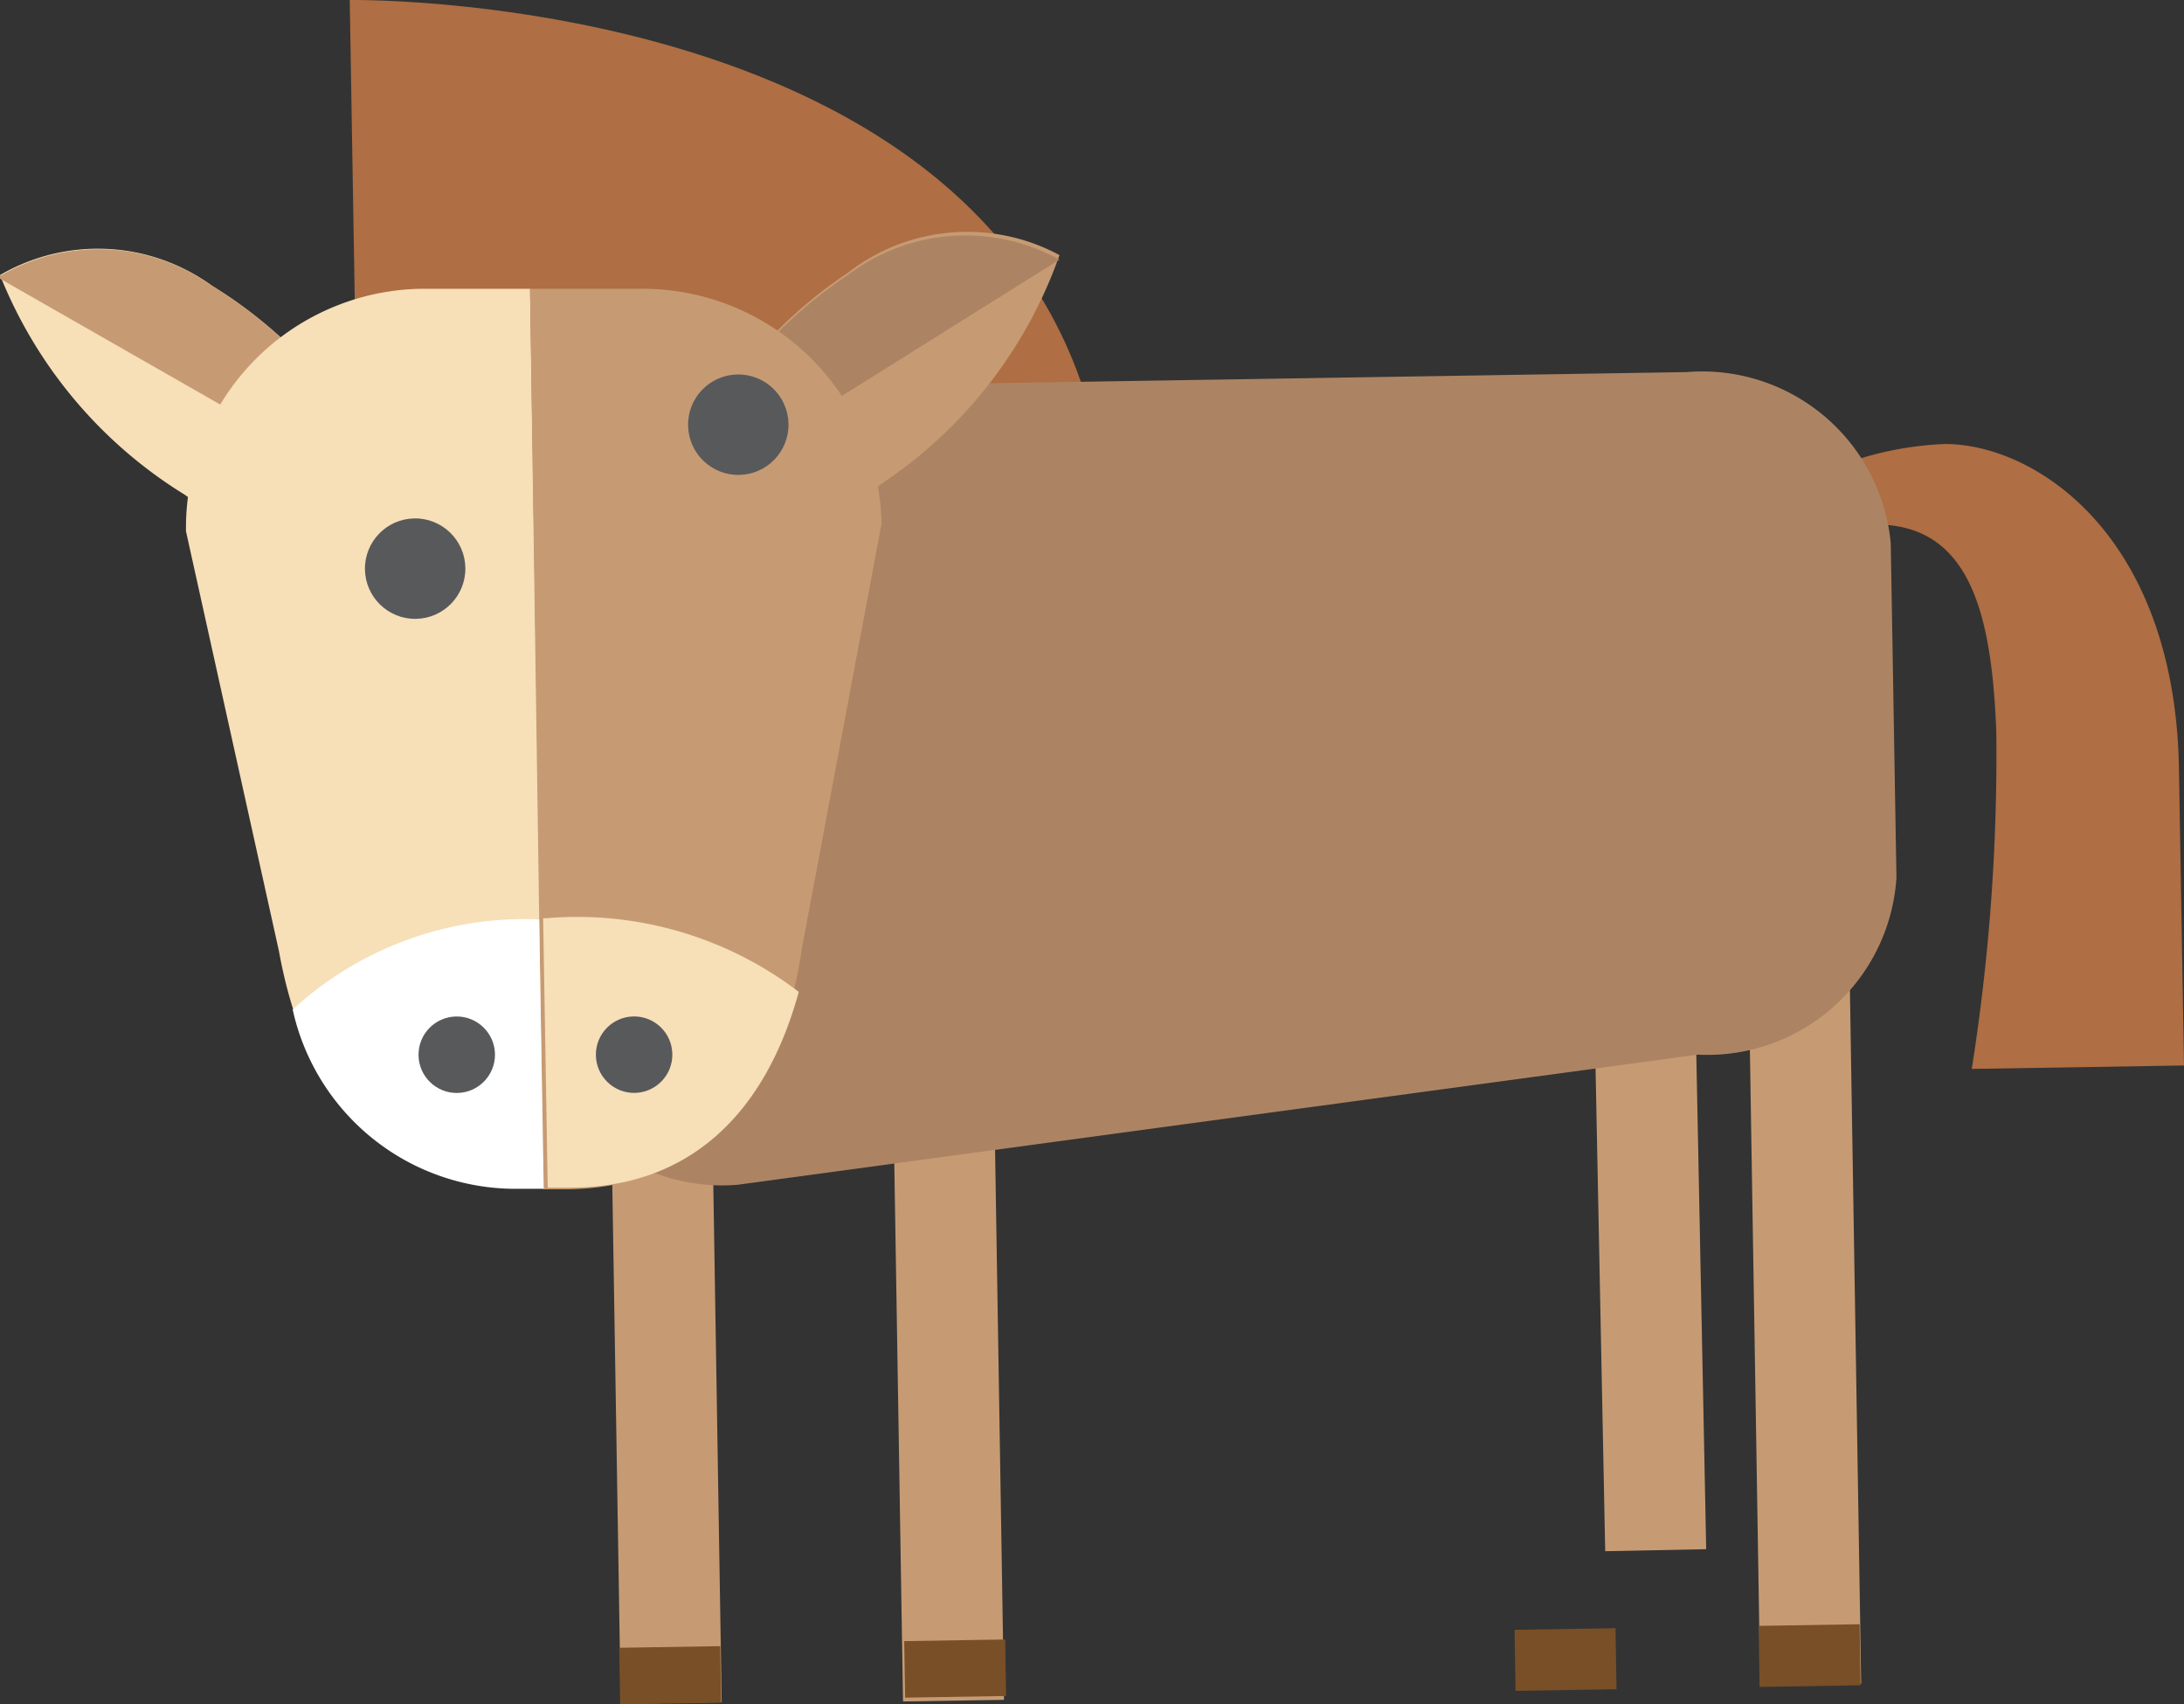 <svg id="图层_1" data-name="图层 1" xmlns="http://www.w3.org/2000/svg" viewBox="0 0 38.28 29.86"><rect x="0" y="0" width="38.28" height="29.86" fill="#333333" stroke="none"/><defs><style>.cls-1{fill:#af6e43;}.cls-2{fill:#c69b73;}.cls-3{fill:#784f27;}.cls-4{fill:#ad8463;}.cls-5{fill:#f7dfb8;}.cls-6{fill:#58595b;}.cls-7{fill:#fff;}</style></defs><path class="cls-1" d="M673.73,375.32a5.83,5.83,0,0,1,2.84-.87c1.57,0,4,1.57,4.1,5.61l.09,5.28-3.72.06a35.2,35.2,0,0,0,.43-5.9c-.1-2.67-.71-4.42-3.72-3.29S673.73,375.32,673.73,375.32Z" transform="translate(-642.48 -366.67)"/><path class="cls-1" d="M648.72,373.24l-.11-6.57s13.14-.21,13.3,9.55S648.79,377.46,648.72,373.24Z" transform="translate(-642.48 -366.67)"/><rect class="cls-2" x="658.23" y="384.89" width="1.77" height="11.54" transform="translate(-648.75 -355.88) rotate(-0.93)"/><rect class="cls-2" x="653.24" y="382.55" width="1.77" height="13.96" transform="translate(-648.71 -356) rotate(-0.93)"/><rect class="cls-3" x="653.34" y="395.52" width="1.77" height="0.99" transform="translate(-648.82 -355.99) rotate(-0.93)"/><rect class="cls-3" x="658.31" y="395.44" width="1.77" height="0.99" transform="translate(-648.86 -355.83) rotate(-0.94)"/><rect class="cls-2" x="673.22" y="383.38" width="1.77" height="12.81" transform="translate(-648.71 -355.68) rotate(-0.93)"/><rect class="cls-3" x="673.32" y="395.12" width="1.77" height="1.07" transform="translate(-648.82 -355.65) rotate(-0.93)"/><rect class="cls-2" x="668.95" y="383.45" width="1.77" height="12.81" transform="matrix(1, -0.02, 0.02, 1, -648.74, -355.7)"/><rect class="cls-3" x="669.05" y="395.19" width="1.77" height="1.07" transform="translate(-648.83 -355.72) rotate(-0.93)"/><path class="cls-4" d="M675.72,382.05a3.32,3.32,0,0,1-3.48,3.1l-16.83,2.28a3.32,3.32,0,0,1-3.58-3l-.13-7.87a3.32,3.32,0,0,1,3.48-3.1l16.86-.27a3.32,3.32,0,0,1,3.58,3Z" transform="translate(-642.48 -366.67)"/><path class="cls-5" d="M649.44,375.53a8,8,0,0,0-3.24-3.85,3.41,3.41,0,0,0-3.72-.19,8,8,0,0,0,3.24,3.85A3.41,3.41,0,0,0,649.44,375.53Z" transform="translate(-642.48 -366.67)"/><path class="cls-2" d="M646.2,371.68a8,8,0,0,1,3.24,3.85l-7-4A3.41,3.41,0,0,1,646.2,371.68Z" transform="translate(-642.48 -366.67)"/><path class="cls-2" d="M654.23,375.45a8,8,0,0,1,3.11-4,3.41,3.41,0,0,1,3.71-.31,8,8,0,0,1-3.11,4A3.41,3.41,0,0,1,654.23,375.45Z" transform="translate(-642.48 -366.67)"/><path class="cls-4" d="M657.34,371.49a8,8,0,0,0-3.11,4l6.82-4.27A3.41,3.41,0,0,0,657.34,371.49Z" transform="translate(-642.48 -366.67)"/><path class="cls-5" d="M651.77,371.73l-1.91,0a4.19,4.19,0,0,0-4.12,4.25l1.63,7.36c.48,2.66,1.94,4.16,4.25,4.12h.4Z" transform="translate(-642.48 -366.67)"/><path class="cls-2" d="M651.77,371.73l1.91,0a4.19,4.19,0,0,1,4.25,4.12l-1.39,7.41c-.39,2.68-1.81,4.22-4.12,4.25H652Z" transform="translate(-642.48 -366.67)"/><circle class="cls-6" cx="649.78" cy="376.58" r="0.88" transform="translate(-648.53 -356.02) rotate(-0.93)"/><circle class="cls-6" cx="653.92" cy="376.52" r="0.88" transform="matrix(1, -0.02, 0.02, 1, -648.51, -356)"/><path class="cls-7" d="M647.61,384.36a4,4,0,0,0,4,3.14h.4l-.08-4.72A6,6,0,0,0,647.61,384.36Z" transform="translate(-642.48 -366.67)"/><path class="cls-5" d="M652.05,382.76H652l.08,4.72h.4c2.06,0,3.41-1.27,4-3.43A6.4,6.4,0,0,0,652.05,382.76Z" transform="translate(-642.48 -366.67)"/><circle class="cls-6" cx="650.48" cy="385.15" r="0.67" transform="translate(-648.64 -356.06) rotate(-0.93)"/><circle class="cls-6" cx="653.62" cy="385.1" r="0.67" transform="translate(-648.67 -355.96) rotate(-0.93)"/></svg>